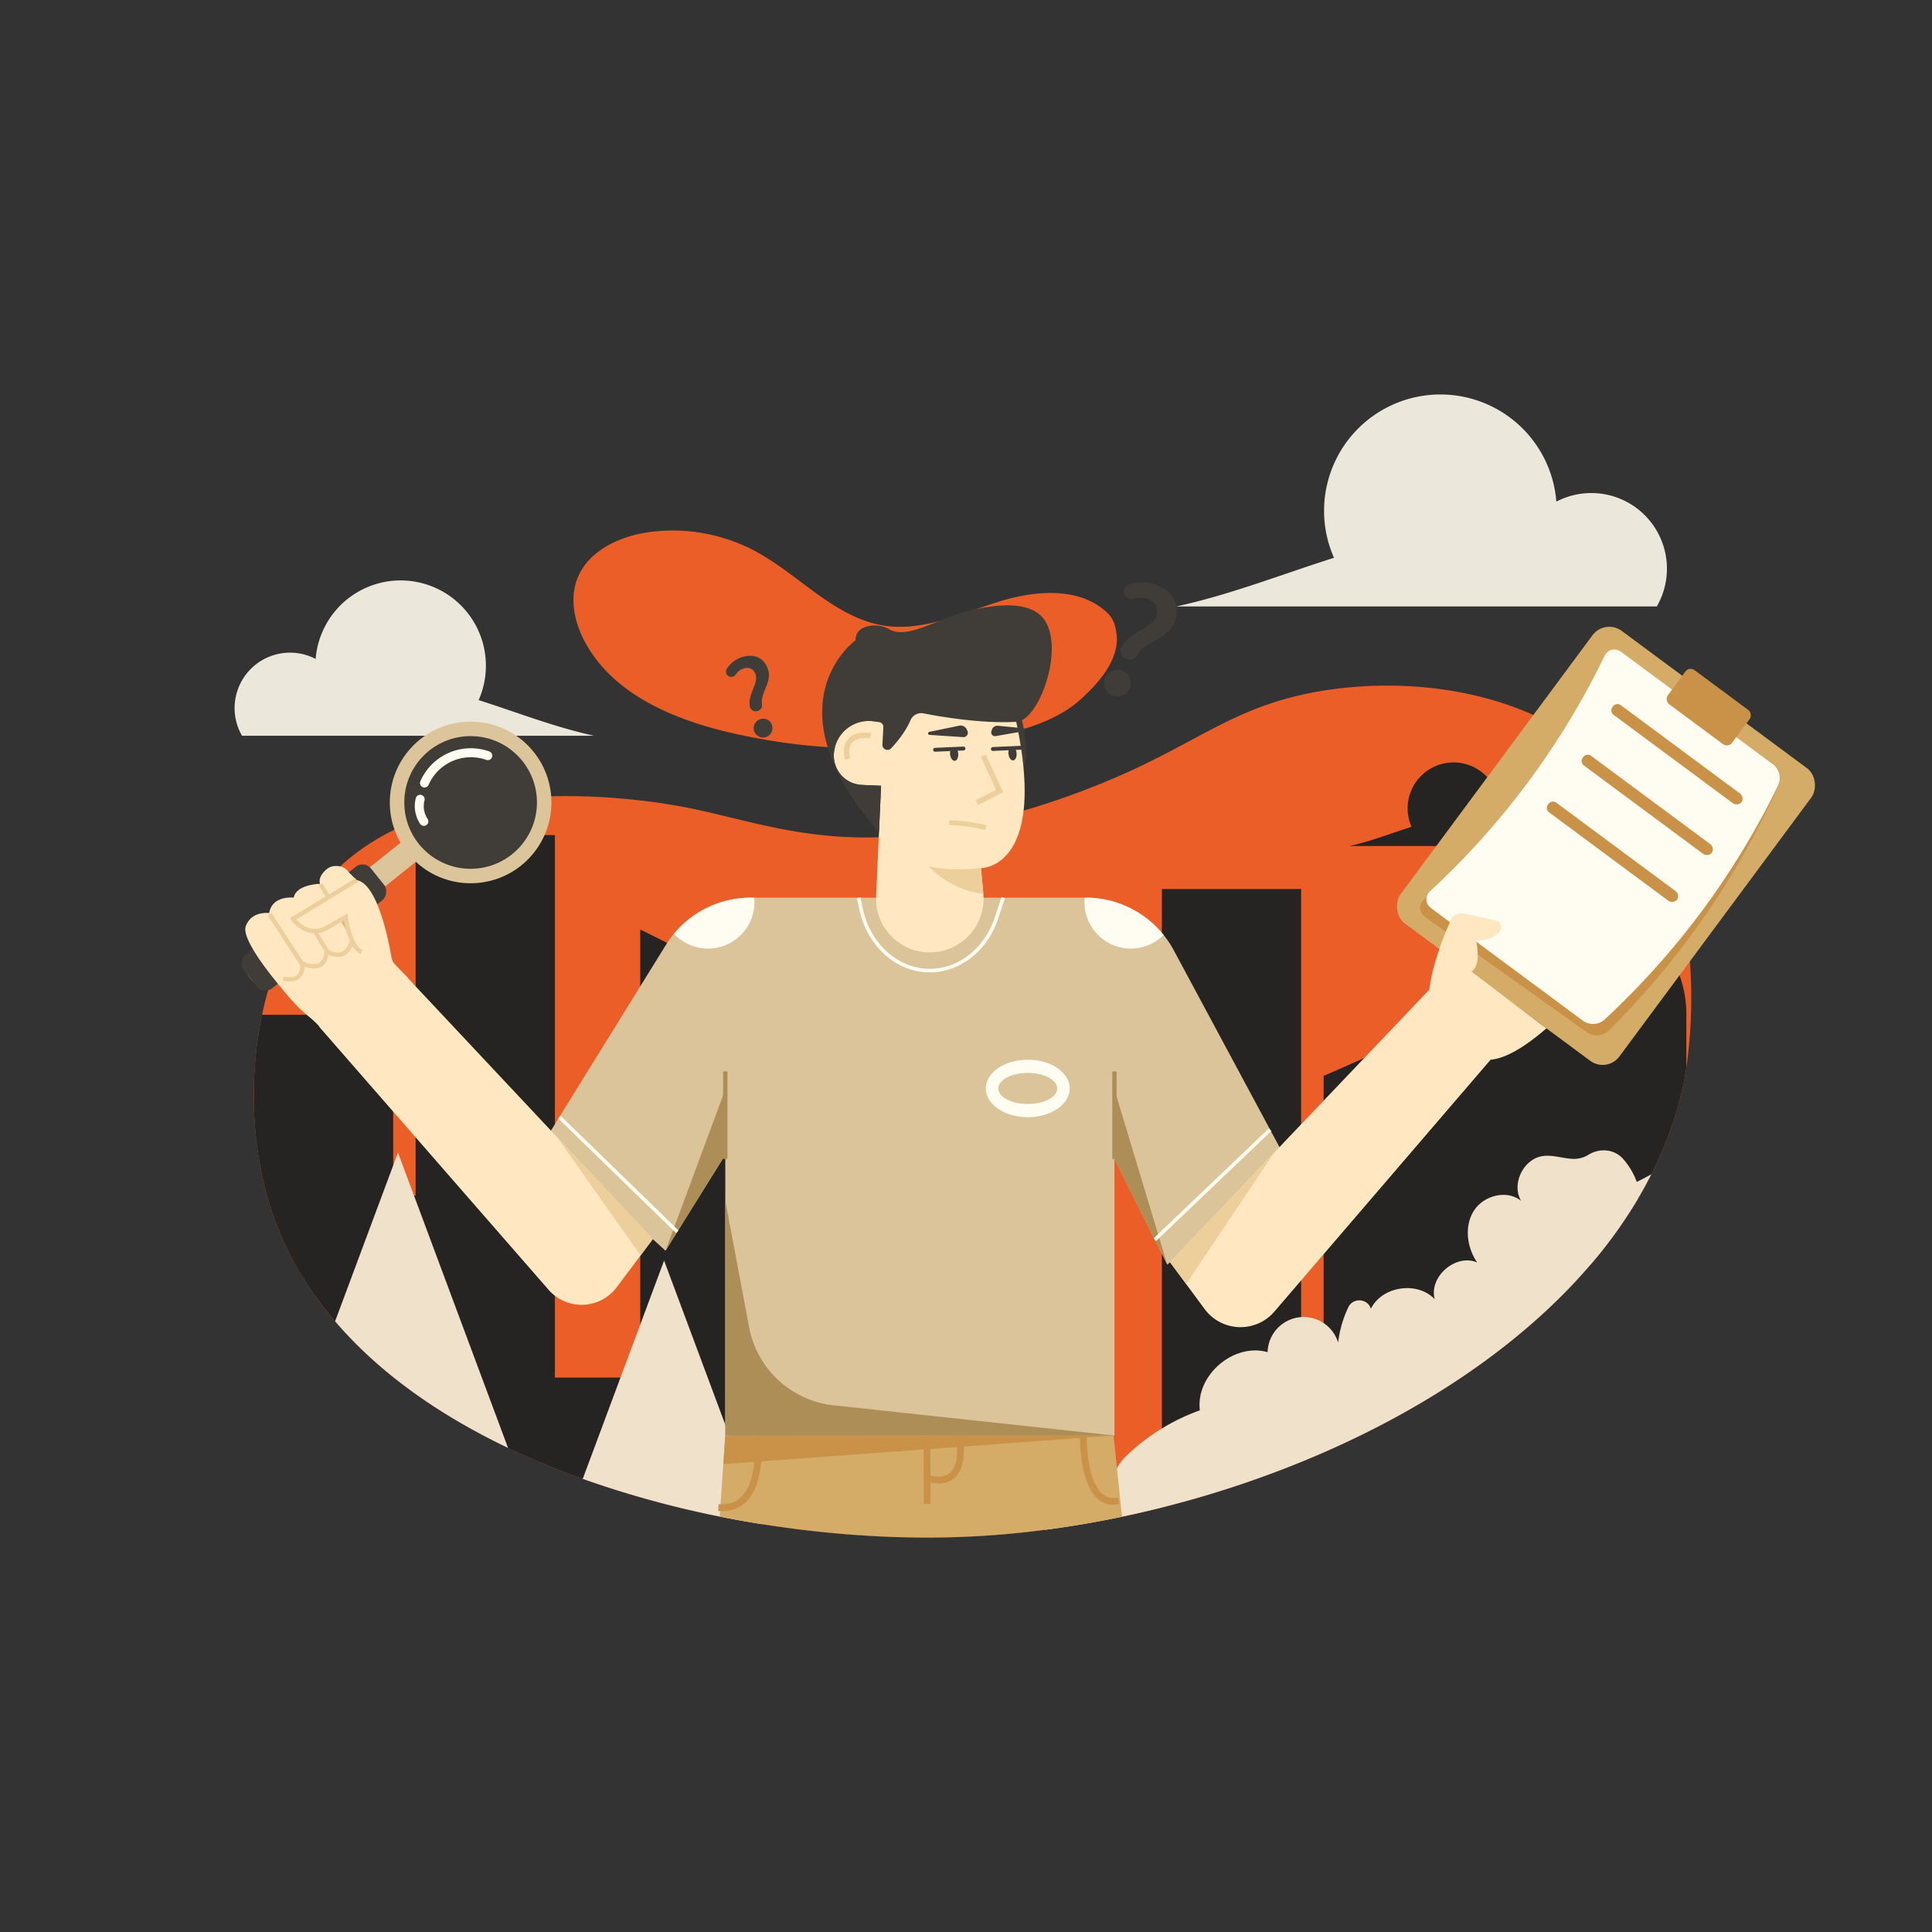 <svg xmlns="http://www.w3.org/2000/svg" id="FileNotFound" viewBox="0 0 1080 1080">
  <rect x="0" y="0" width="1080" height="1080" fill="#333333" stroke="none"/>
  <path d="M942.68,596.73c-.72,4.92-1.33,7.98-1.48,8.68a208.775,208.775,0,0,1-18.1,51.03v.01q-3.51,6.945-7.51,13.69a261.882,261.882,0,0,1-26.61,36.95q-9.045,10.575-19.28,20.5c-29.54,28.74-65.93,53.32-105.86,73.2q-11.25,5.61-22.86,10.7a574.257,574.257,0,0,1-75.46,26.97q-7.995,2.25-16.02,4.26c-9.29,2.34-18.62,4.44-27.93,6.29q-18.87,3.765-37.6,6.2c-15.97,2.08-31.8,3.4-47.32,3.97a538.616,538.616,0,0,1-55.58-.94c-9.49-.62-19.12-1.5-28.83-2.63a.085.085,0,0,1-.07,0q-12.915-1.485-26-3.56c-2.38-.38-4.76-.78-7.15-1.18-16.15-2.77-32.35-6.23-48.38-10.4-.29-.07-.58-.14-.87-.23a4.209,4.209,0,0,1-.48-.12q-.675-.165-1.35-.36c-14.28-3.78-28.39-8.13-42.19-13.07-9.71-3.47-19.27-7.24-28.6-11.31q-6.66-2.895-13.15-6-5.94-2.835-11.74-5.85c-22.81-11.84-43.79-25.69-61.92-41.65a231.737,231.737,0,0,1-23.02-23.27,191.362,191.362,0,0,1-27.17-41.34,172.869,172.869,0,0,1-9.06-22.78q-1.545-4.845-2.83-9.86a210.678,210.678,0,0,1-6.32-46.62q-.15-5.655,0-11.36a217.931,217.931,0,0,1,4.55-39.38c7.19-34.15,22.9-65.74,48.07-86.81,43.34-36.3,110.25-37.62,151.7-34.16,16.15,1.35,28.44,3.42,33.96,4.44,8.21,1.51,16.25,3.38,24.38,5.34,30.13,7.25,61.53,15.63,107.25,10.49,4.76-.54,21.35-2.54,51.72-10.99a448.98,448.98,0,0,0,66.31-23.71c.96-.44,1.91-.87,2.85-1.3,2.43-1.13,4.77-2.24,7.06-3.35.58-.28,1.17-.57,1.74-.85,4.61-2.26,8.96-4.49,13.12-6.67h.02c.15-.08.29-.16.44-.24.57-.3,1.13-.59,1.69-.89a.827.827,0,0,0,.16-.09c6.06-3.19,11.75-6.28,17.31-9.21,1.15-.61,2.3-1.21,3.44-1.8.8-.41,1.6-.83,2.4-1.23.55-.28,1.1-.56,1.64-.84h.01c3.34-1.68,6.66-3.3,10.05-4.84,5.27-2.41,10.68-4.63,16.44-6.63,4.54-1.59,9.29-3.03,14.37-4.32,50.36-12.81,125.67-8.72,173.58,35.62,39.02,36.13,48.44,88.39,49.18,127.37A277.126,277.126,0,0,1,942.68,596.73Z" fill="#eb5e28" class="colore6edfa svgShape"></path>
  <path d="M621.566 569.17V849.01a533.833 533.833 0 0 1-84.92 10.17c-73.02 2.67-163.61-10.73-239.5-43.79a389.493 389.493 0 0 1-36.87-18.36c-.01 0-.01-.01-.02-.01q-10.845-6.165-21.01-12.98-9.285-6.225-17.91-13.01-5.655-4.47-11-9.17c-27.44-24.15-48.37-53.14-59.25-87.37-1.02-3.23-1.97-6.51-2.82-9.85a210.252 210.252 0 0 1-6.33-46.62V606.65a217.822 217.822 0 0 1 4.55-39.37h73.3V668.35h12.55V466.83h77.85V770.05H357.9V519.57l185.83 92.91V569.17a36.419 36.419 0 0 1 36.42-36.42h5A36.419 36.419 0 0 1 621.566 569.17ZM942.675 566.965v29.771c-.712 4.913-1.323 7.972-1.473 8.674C916.065 723.974 785.6 808.561 649.5 842.725V496.966h77.843V758.122H739.9V601.456l77.842-34.18v-.311a62.465 62.465 0 1 1 124.929 0Z" fill="#252422" class="colord8dff3 svgShape"></path>
  <path d="M915.593,670.137a261.62,261.62,0,0,1-26.615,36.95V685c0-8.213,11.245-14.867,25.121-14.867Z" fill="#ccc5b9" class="colorbdcfd3 svgShape"></path>
  <path d="M426.171 852.046q-3.569-.562-7.147-1.179A559.013 559.013 0 0 1 325.752 826.7L371.237 704.67ZM284 809.385c-38.074-18.178-71.762-41.611-96.679-70.776l35.15-94.3ZM923.1 656.448q-3.5 6.951-7.506 13.688a261.765 261.765 0 0 1-26.616 36.95q-9.048 10.575-19.275 20.5c-52.583 51.147-126.831 89.12-204.186 110.877q-7.988 2.241-16.013 4.259-13.943 3.5-27.939 6.289-18.861 3.762-37.6 6.2a50.389 50.389 0 0 1 5.727-4.072c11.524-7.013 24.987-10.73 35.632-19.013-5.518-4.211-1.157-13 3.82-17.835a116.324 116.324 0 0 1 41.6-25.924c-2.5-19.522 18.932-37.92 37.849-32.5a20.154 20.154 0 0 1 39.425-5.363 63.076 63.076 0 0 1 5.69-19.747c2.587-5.443 10.683-5.026 12.59.7a.827.827 0 0 0 .037.113c6.274-12.622 26-15.558 35.675-5.3-3.375-12.568 11.765-25.683 23.723-20.551-5.738-8.422-7.287-20.186-1.876-28.822s18.558-12.07 26.434-5.6c-5.593-9.536 1.451-23.765 12.429-25.1 5.6-.681 11.159 1.478 16.806 1.623a15.335 15.335 0 0 0 8.288-2.218c6.246-3.949 14.416-3.359 19.4 2.095a40.449 40.449 0 0 1 7.752 12.986C917.774 659.352 920.459 657.884 923.1 656.448Z" fill="#efe1ca" class="colorcad4ef svgShape"></path>
  <path d="M413.067,410.655c-33.649-7.246-69.282-21.178-85.847-51.35-5.949-10.835-8.949-24.074-4.576-35.635,5.873-15.526,23.178-23.726,39.6-26.115a97.966,97.966,0,0,1,59.846,10.491c24.937,13.348,44.935,37.852,72.943,41.8,21.426,3.017,42.227-6.89,62.865-13.391s45.881-8.693,61.395,6.39c3.709,3.606,4.328,8.4,4.687,10.358,3.026,16.5-13.317,31.641-19.228,37.116-8.066,7.474-26.8,21.594-85.435,26.323C487.77,419.182,455.6,419.814,413.067,410.655Z" fill="#eb5e28" class="colore6edfa svgShape"></path>
  <path d="M332.171,411.3H135.29a30.984,30.984,0,0,1,41.163-42.952,47.658,47.658,0,1,1,91.107,23.021C289.072,398.2,310.17,406.545,332.171,411.3Z" fill="#ebe7da" class="colordae8eb svgShape"></path>
  <path d="M754.3,472.925H860.246A16.673,16.673,0,0,0,838.1,449.811,25.647,25.647,0,1,0,789.067,462.2C777.491,465.871,766.137,470.364,754.3,472.925Z" fill="#252422" class="colord8dff3 svgShape"></path>
  <path d="M657.553,339H926.174a42.275,42.275,0,0,0-56.162-58.6,65.024,65.024,0,1,0-124.3,31.41C716.357,321.117,687.571,332.509,657.553,339Z" fill="#ebe7da" class="colordae8eb svgShape"></path>
  <path d="M627.2,847.86c-1.88.39-3.75.78-5.63,1.15h-.01c-1.57.32-3.14.62-4.71.92-1.12.21-2.24.43-3.36.63-1.35.25-2.71.5-4.06.73-.99.19-1.97.36-2.95.52q-1.875.33-3.75.63c-1.52.25-3.03.5-4.55.74l-.44.06c-1.47.23-2.94.45-4.4.67q-4.7.69-9.37,1.3-3,.39-5.98.74c-1.77.21-3.54.41-5.3.6-1,.12-2,.22-2.99.31q-1.17.135-2.34.24c-.96.1-1.92.19-2.87.27-1.28.13-2.57.24-3.85.34-.26.03-.52.05-.77.07-1.83.16-3.66.3-5.48.43-.1.01-.21.02-.31.02-1.7.12-3.4.24-5.1.34-.29.02-.58.04-.87.05-1.45.09-2.89.17-4.33.24-2.39.13-4.77.23-7.14.32q-9.03.33-18.39.33c-1.76,0-3.53-.01-5.3-.03-1.58-.01-3.18-.03-4.77-.07-.68-.01-1.36-.02-2.04-.04-1.41-.03-2.83-.07-4.26-.11a1.477,1.477,0,0,1-.21-.01c-1.87-.05-3.74-.12-5.62-.2q-5.145-.21-10.35-.51c-.2-.01-.4-.03-.59-.04-.59-.03-1.17-.07-1.76-.11-1.46-.09-2.93-.18-4.4-.29-1.35-.09-2.7-.19-4.06-.3q-3.435-.255-6.87-.57c-.75-.06-1.51-.13-2.26-.2-.88-.08-1.77-.17-2.66-.25-.66-.07-1.33-.13-1.99-.2q-5.94-.6-11.92-1.32c-1.75-.21-3.5-.42-5.25-.65-1.25-.16-2.5-.33-3.74-.5-.99-.13-1.97-.27-2.96-.41-3.69-.51-7.38-1.07-11.07-1.65a.037.037,0,0,1-.03-.01c-1.18-.18-2.36-.38-3.54-.57s-2.38-.4-3.58-.6c-1.15-.2-2.3-.4-3.45-.61q-3.525-.615-7.06-1.3c-1.15-.21-2.29-.43-3.43-.66-.92-.17-1.84-.35-2.75-.54v-.01l2-29.29v-.01l1.1-15.94h2.28l19.78-.01h.39l.46.01h.01l88.87-.02h.01l2.4-.01h1.41l16.21-.01h.02l1.63.01h.15l50.8-.01,8.95-.01h7.92l1.78.01,13.06-.01h.94v.03l1.9,18.27,1.89,18.25.01.08v.04l.17,1.71v.01Z" fill="#d4ac68" class="color687ed4 svgShape"></path>
  <polygon points="622.497 802.456 404.335 818.449 405.425 802.506 622.497 802.456" fill="#c99248" class="color4863c9 svgShape"></polygon>
  <polygon points="516.424 840.699 520.234 840.715 520.039 802.416 516.223 802.394 516.424 840.699" fill="#c99248" class="color4863c9 svgShape"></polygon>
  <path d="M524.575 829.233a12.941 12.941 0 0 0 9.378-3.4c7.511-7.182 4.159-23.049 4.014-23.721l-3.722.783c.031.144 3.046 14.449-2.934 20.16-2.641 2.522-6.872 3.014-12.574 1.462l-.964 3.693A26.547 26.547 0 0 0 524.575 829.233ZM403.609 844.723a18.437 18.437 0 0 0 13.953-5.623c10.84-11.3 7.9-35.657 7.773-36.689l-3.817.426c.03.235 2.843 23.6-6.752 33.591-3.272 3.408-7.544 4.838-13.047 4.372l-.271 3.826C402.183 844.689 402.905 844.721 403.609 844.723ZM622.3 841.159a16.186 16.186 0 0 0 3.355-.351l-.773-3.727a9.559 9.559 0 0 1-8.593-1.959c-9.246-7.8-8.795-32.451-8.789-32.7l-3.788-.114c-.024 1.09-.478 26.76 10.161 35.727A12.816 12.816 0 0 0 622.3 841.159Z" fill="#c99248" class="color4863c9 svgShape"></path>
  <path d="M720.886,651.75l-68.37,55.17-29.53-59.05V802.49H405.436V645.54l-33.41,53.61-67.6-61.38,67.82-109.56a55.741,55.741,0,0,1,47.42-26.41H607a55.731,55.731,0,0,1,43.49,20.87,55.168,55.168,0,0,1,5.63,8.5Z" fill="#dbc39a" class="color9acedb svgShape"></path>
  <path d="M571.4,402.877s4.749,22,.6,26.337S551.478,391.164,571.4,402.877Z" fill="#403d39" class="color32477b svgShape"></path>
  <path d="M509.643,377.03,565.829,393.8c22.712,92.05-17.475,91.479-17.475,91.479l1.337,14.272a30.045,30.045,0,0,1-31.258,32.817h0a30.044,30.044,0,0,1-28.672-31.357l2.762-61.754-10.776-.482h0A16.358,16.358,0,0,1,466.135,421.7h0q.039-.889.16-1.773A19.541,19.541,0,0,1,488.3,403.208l5.65.771Z" fill="#ffe8c1" class="colorffc1c2 svgShape"></path>
  <path d="M568.295,403.5c-.1.007-.177.007-.229.01-19.027,1.084-41.7-2.739-51.929-4.738a6.487,6.487,0,0,0-7.18,3.883c-2.689,6.233-7.213,11.829-10.782,15.638a2.845,2.845,0,0,1-4.909-2.118l.541-9.569a2.845,2.845,0,0,0-2.457-2.981l-3.044-.415A19.539,19.539,0,0,0,466.3,419.92c-.079.59-.129,1.18-.159,1.78-.01.25-.02.49-.02.74a16.363,16.363,0,0,0,15.63,16.33l10.78.48-1.17,26.05c-62.78-71.92-13.07-107.37-13.07-107.37-.115-6.1,5.029-7.895,9.71-8.274a16.432,16.432,0,0,1,9.31,2.224c9.931,5.544,26.406-5.864,43.73-10.24,6.627-1.674,31-7.831,41.285,3.039C596.3,359.454,581.377,402.652,568.295,403.5Z" fill="#403d39" class="color32477b svgShape"></path>
  <path d="M475.216,423.865c-.017-.055-1.567-5.561,1.18-8.785,1.826-2.14,5.234-2.918,10.141-2.316l.37-3.021c-5.992-.732-10.313.4-12.837,3.378-3.805,4.489-1.858,11.31-1.773,11.6Z" fill="#edcf9c" class="colored9c9c svgShape"></path>
  <polygon points="560.803 442.858 551.034 421.786 548.273 423.065 556.81 441.481 545.338 447.341 546.722 450.051 560.803 442.858" fill="#edcf9c" class="colored9c9c svgShape"></polygon>
  <path d="M563.729 421.389c.208 2.147 1.4 3.793 2.648 3.674s2.1-1.971 1.889-4.117a5.931 5.931 0 0 0-.25-1.249 4.4 4.4 0 0 0-.818-1.62 21.86 21.86 0 0 0-2.8.03 3.922 3.922 0 0 0-.61 1.593A6.35 6.35 0 0 0 563.729 421.389ZM518.836 410.124a.857.857 0 0 1 .675-1.008l16.712-3.456a3.811 3.811 0 0 1 4.267 2.208l.342.789a2.436 2.436 0 0 1-2.4 3.408l-18.808-1.251A.858.858 0 0 1 518.836 410.124ZM573.479 407.978a.751.751 0 0 0-.676-.819l-14.878-1.454a3.339 3.339 0 0 0-3.511 2.321l-.227.719a2.131 2.131 0 0 0 2.406 2.744l16.266-2.842A.75.75 0 0 0 573.479 407.978Z" fill="#403d39" class="color32477b svgShape"></path>
  <path d="M549.709,499.732a51.25,51.25,0,0,1-30.834-15.777c9.041,3.471,29.479,1.319,29.479,1.319Z" fill="#edcf9c" class="colored9c9c svgShape"></path>
  <path d="M645.809 326.683a22.023 22.023 0 0 0-14.718.052 4.18 4.18 0 0 0-2.326 5.921l.039.079a4.252 4.252 0 0 0 5.072 1.986 11.827 11.827 0 0 1 7.659 0c4.653 1.66 6.326 5.542 4.81 9.816-2.444 6.9-13.972 8.143-19.162 16.731a4.871 4.871 0 0 0-.706 2.536 4.936 4.936 0 0 0 3.294 4.666 4.855 4.855 0 0 0 5.856-2.078c4.81-8.392 17.41-8.836 21.031-19.018C660.134 337.584 655.246 330.029 645.809 326.683Zm-18.378 48.2a7.483 7.483 0 1 0 4.209 9.463A7.16 7.16 0 0 0 627.431 374.888ZM414.394 367.457a15.443 15.443 0 0 0-8.1 6.4 2.931 2.931 0 0 0 1.279 4.273l.056.027a2.982 2.982 0 0 0 3.657-1.1 8.29 8.29 0 0 1 4.226-3.314c3.285-1.1 5.888.32 6.9 3.334 1.638 4.865-4.184 10.539-3.331 17.522a3.4 3.4 0 0 0 .708 1.7 3.459 3.459 0 0 0 3.836 1.149 3.4 3.4 0 0 0 2.331-3.68c-.977-6.711 5.782-12.409 3.373-19.593C427.015 367.272 421.049 365.22 414.394 367.457ZM425.115 402a5.247 5.247 0 1 0 6.417 3.4A5.023 5.023 0 0 0 425.115 402Z" fill="#403d39" class="color32477b svgShape"></path>
  <path d="M550.768,463.98l.666-2.659a94.837,94.837,0,0,0-10.414-1.993,93.754,93.754,0,0,0-10.4-.806l-.06,2.739a91.408,91.408,0,0,1,20.208,2.719Z" fill="#edcf9c" class="colored9c9c svgShape"></path>
  <path d="M554.985 419.774c.034 0 .069 0 .1 0l15.879-.707a1.084 1.084 0 1 0-.1-2.165l-15.879.707a1.083 1.083 0 0 0-.007 2.164ZM531.107 421.634c.209 2.147 1.4 3.793 2.648 3.674s2.1-1.971 1.89-4.117a5.93 5.93 0 0 0-.251-1.249 4.4 4.4 0 0 0-.818-1.62 21.86 21.86 0 0 0-2.8.03 3.921 3.921 0 0 0-.609 1.593A6.307 6.307 0 0 0 531.107 421.634Z" fill="#403d39" class="color32477b svgShape"></path>
  <path d="M522.673,420.218c.034,0,.068,0,.1,0l15.879-.707a1.084,1.084,0,0,0-.1-2.165l-15.878.707a1.083,1.083,0,0,0-.007,2.164Z" fill="#403d39" class="color32477b svgShape"></path>
  <polygon points="622.989 609.021 652.514 706.92 622.989 647.87 622.989 609.021" fill="#ae8e57" class="color579fae svgShape"></polygon>
  <polygon points="405.435 609.021 372.025 699.151 405.435 645.539 405.435 609.021" fill="#ae8e57" class="color579fae svgShape"></polygon>
  <rect width="2.418" height="48.95" x="621.78" y="598.92" fill="#ae8e57" class="color579fae svgShape"></rect>
  <rect width="2.418" height="48.95" x="404.226" y="598.92" fill="#ae8e57" class="color579fae svgShape"></rect>
  <path d="m364.906 692.686-20.161 26.9a24.512 24.512 0 0 1-38.088 1.41L178.405 573.934l40.944-36.395ZM654.023 705.532l19.37 26.235a24.937 24.937 0 0 0 38.982 1.431l126.482-147.34L800.7 551.442Z" fill="#ffe8c1" class="colorffc1c2 svgShape"></path>
  <rect width="152.288" height="203.568" x="821.598" y="371.045" rx="11.655" transform="rotate(36.542 897.737 472.824)" fill="#d4ac68" class="color687ed4 svgShape"></rect>
  <path d="M887.236,577.187l-90.589-64.615c-3.489-2.489-3.7-6.882-.539-9.808A454.5,454.5,0,0,0,896.854,366.821c1.852-3.83,6.04-4.934,9.428-2.423l85.123,63.084a9.7,9.7,0,0,1,2.929,11.306,455.157,455.157,0,0,1-95.237,137.5A9.618,9.618,0,0,1,887.236,577.187Z" fill="#c99248" class="color4863c9 svgShape"></path>
  <path d="M885,570.687l-84.946-62.953c-3.388-2.51-3.55-6.837-.427-9.727a439.9,439.9,0,0,0,97.221-131.186c1.857-3.829,6.041-4.934,9.43-2.423l84.946,62.953a9.675,9.675,0,0,1,2.832,11.51,439.9,439.9,0,0,1-97.221,131.186A9.676,9.676,0,0,1,885,570.687Z" fill="#fffcf2" class="colorffffff svgShape"></path>
  <rect width="44.676" height="23.748" x="932.869" y="383.414" rx="3.594" transform="rotate(36.542 955.202 395.284)" fill="#c99248" class="color4863c9 svgShape"></rect>
  <path d="m968.553 448.907-66.586-49.346a3.081 3.081 0 0 1-.423-4.5h0a3.081 3.081 0 0 1 4.432-.906L972.562 443.5a3.668 3.668 0 0 1 .978 4.915h0A3.667 3.667 0 0 1 968.553 448.907ZM951.932 477.207l-66.586-49.346a3.08 3.08 0 0 1-.423-4.5h0a3.079 3.079 0 0 1 4.432-.906L955.941 471.8a3.668 3.668 0 0 1 .978 4.915h0A3.666 3.666 0 0 1 951.932 477.207ZM932.5 503.425l-66.586-49.346a3.079 3.079 0 0 1-.423-4.5h0a3.079 3.079 0 0 1 4.432-.906l66.586 49.346a3.668 3.668 0 0 1 .978 4.916h0A3.666 3.666 0 0 1 932.5 503.425Z" fill="#c99248" class="color4863c9 svgShape"></path>
  <path d="M864.456,574.85c-8.684,7.566-20.414,16.129-30.252,17.446-18.16,2.43-35.528-34.778-35.528-34.778s-.109-9.476,5.922-27.031c1.65-4.8,3.759-10.207,6.455-16.19a6.5,6.5,0,0,1,7.342-3.668l13.839,3.094,3.946.876a3.589,3.589,0,0,1,.635.2,3.8,3.8,0,0,1,1.54,5.868c-1.716,2.133-4.677,4.278-9.747,4.907a24.819,24.819,0,0,1-3.463.193s.344,1.456.617,3.553c.543,4.333.755,11.4-3.222,13.749.006.012.013.024.025.024a.38.38,0,0,0,.078.066l31.926,24.294,3.415,2.6Z" fill="#ffe8c1" class="colorffc1c2 svgShape"></path>
  <polygon points="712.278 644.332 663.093 717.816 654.023 705.532 712.278 644.332" fill="#edcf9c" class="colored9c9c svgShape"></polygon>
  <polygon points="311.314 635.563 358.075 701.799 364.906 692.686 311.314 635.563" fill="#edcf9c" class="colored9c9c svgShape"></polygon>
  <rect width="13.698" height="131.808" x="184.584" y="439.867" rx="5.515" transform="rotate(51.399 191.432 505.769)" fill="#dcc49b" class="color9bcfdc svgShape"></rect>
  <rect width="23.892" height="91.032" x="163.554" y="472.975" rx="6.053" transform="rotate(51.399 175.5 518.489)" fill="#403d39" class="color32477b svgShape"></rect>
  <circle cx="263.076" cy="448.576" r="45.173" fill="#dcc49b" class="color9bcfdc svgShape"></circle>
  <circle cx="263.076" cy="448.576" r="37.082" fill="#403d39" class="color32477b svgShape"></circle>
  <path d="M235.335 439.266a2.513 2.513 0 0 1-.335-2.587 30.823 30.823 0 0 1 38.5-16.635 2.514 2.514 0 1 1-1.674 4.742A25.792 25.792 0 0 0 239.6 438.711a2.516 2.516 0 0 1-4.264.555ZM234.978 460.717c-.04-.05-.079-.1-.115-.154a17.969 17.969 0 0 1-2.389-14.547 2.515 2.515 0 0 1 4.806 1.481 12.823 12.823 0 0 0 1.737 10.232 2.514 2.514 0 0 1-4.039 2.988Z" fill="#fffcf2" class="colorffffff svgShape"></path>
  <path d="M228.1,546.6l-6.513-6.357a9.677,9.677,0,0,1-2.782-5.3c-1.71-9.99-7.941-41.107-19.459-42.946l-4.662-4.67c-2.041-3.44-8.015-4.227-11.364-1.943-2.89,1.973-5.756,5.9-4.223,9.051l.136-.392s-13.629.152-15.043,7.742c0,0-11.975-1.5-13.7,8.589-1.644-.123-7.011-.323-10.625,3.337a11.856,11.856,0,0,0-2.478,4.056c-.61,1.816-1.967,7.972,18.844,33.249,5.24,6.363,7.941,9.621,11.936,13.331,4.749,4.41,6.867,5.47,10.759,9.94,1.717,1.972,11.194,10.645,11.194,10.645L200.958,598Z" fill="#ffe8c1" class="colorffc1c2 svgShape"></path>
  <rect width="2.497" height="6.466" x="191.645" y="513.301" transform="rotate(-31.394 192.898 516.54)" fill="#e2b974" class="colore29474 svgShape"></rect>
  <path d="M194.785,532.46a8.3,8.3,0,0,1-2.668,1.853c-2.863,1.231-6.364.727-10.409-1.5l1.2-2.187c3.335,1.835,6.1,2.3,8.218,1.393,2.748-1.184,3.987-4.542,4.483-6.439l2.415.63A14.077,14.077,0,0,1,194.785,532.46Z" fill="#edcf9c" class="colored9c9c svgShape"></path>
  <path d="M201.762,533.327c-2.342-.88-4.386-3.207-6.078-6.913a40.065,40.065,0,0,1-2.316-6.814c-.509-1.981-.854-3.762-1.067-5.011l-7.7,4.383a15.264,15.264,0,0,1-9.206,2.772c-7.588-.382-12.4-7.073-12.606-7.358l-.771-1.091L198.7,490.933l1.3,2.131-34.307,20.919c1.56,1.73,5.131,5.031,9.829,5.268a12.939,12.939,0,0,0,7.778-2.4l10.971-6.258.231,1.86a58.239,58.239,0,0,0,1.287,6.535,37.691,37.691,0,0,0,2.168,6.392c1.408,3.086,2.984,4.974,4.686,5.615Z" fill="#edcf9c" class="colored9c9c svgShape"></path>
  <path d="M181.111,539.236a6.687,6.687,0,0,1-.768.676c-2.353,1.773-5.745,1.924-10.1.457a8.853,8.853,0,0,1-2.393,6.2c-2.1,2.018-5.361,2.579-9.695,1.668l.5-2.363c3.5.735,6.026.386,7.517-1.038,2.2-2.11,1.584-6,1.578-6.044l-.349-2.132,2,.818c4.366,1.793,7.559,1.964,9.492.508,2.35-1.766,2.315-5.671,2.262-6.688l-6.476-10.606,2.061-1.259,6.769,11.086.03.267C183.561,531.019,184.09,536.183,181.111,539.236Z" fill="#edcf9c" class="colored9c9c svgShape"></path>
  <rect width="2.501" height="32.96" x="158.452" y="508.361" transform="rotate(-33.079 159.702 524.84)" fill="#edcf9c" class="colored9c9c svgShape"></rect>
  <rect width="2.415" height="8.659" x="180.242" y="493.676" transform="rotate(-31.421 181.453 498.011)" fill="#edcf9c" class="colored9c9c svgShape"></rect>
  <path d="M519.866 543.571c-18.9 0-35.176-14.6-39.571-35.509L479.021 502l1.957-.411 1.274 6.057c4.2 19.973 19.666 33.921 37.613 33.921 15.97 0 30.506-11.482 36.171-28.572l3.817-11.515 1.9.629-3.818 11.514C552 531.538 536.7 543.571 519.866 543.571ZM421.746 504.34a25.943 25.943 0 0 1-44.991 17.6 55.8 55.8 0 0 1 42.911-20.14h1.96C421.706 502.63 421.746 503.48 421.746 504.34ZM650.486 522.67a25.944 25.944 0 0 1-44.29-18.33c0-.86.04-1.71.12-2.54H607A55.731 55.731 0 0 1 650.486 522.67Z" fill="#fffcf2" class="colorffffff svgShape"></path>
  <rect width="2.001" height="91.976" x="344.653" y="610.509" transform="rotate(-45.82 345.652 656.496)" fill="#fffcf2" class="colorffffff svgShape"></rect>
  <rect width="89.086" height="2" x="633.236" y="661.246" transform="rotate(-43.655 677.778 662.245)" fill="#fffcf2" class="colorffffff svgShape"></rect>
  <path d="M405.435,671.143l13.328,70.8a53.918,53.918,0,0,0,47.211,43.632L622.986,802.49H405.436Z" fill="#ae8e57" class="color579fae svgShape"></path>
  <ellipse cx="574.527" cy="608.459" rx="23.473" ry="16.074" fill="#fffcf2" class="colorffffff svgShape"></ellipse>
  <ellipse cx="574.527" cy="608.459" rx="16.473" ry="8.684" fill="#dbc39a" class="color9acedb svgShape"></ellipse>
</svg>
